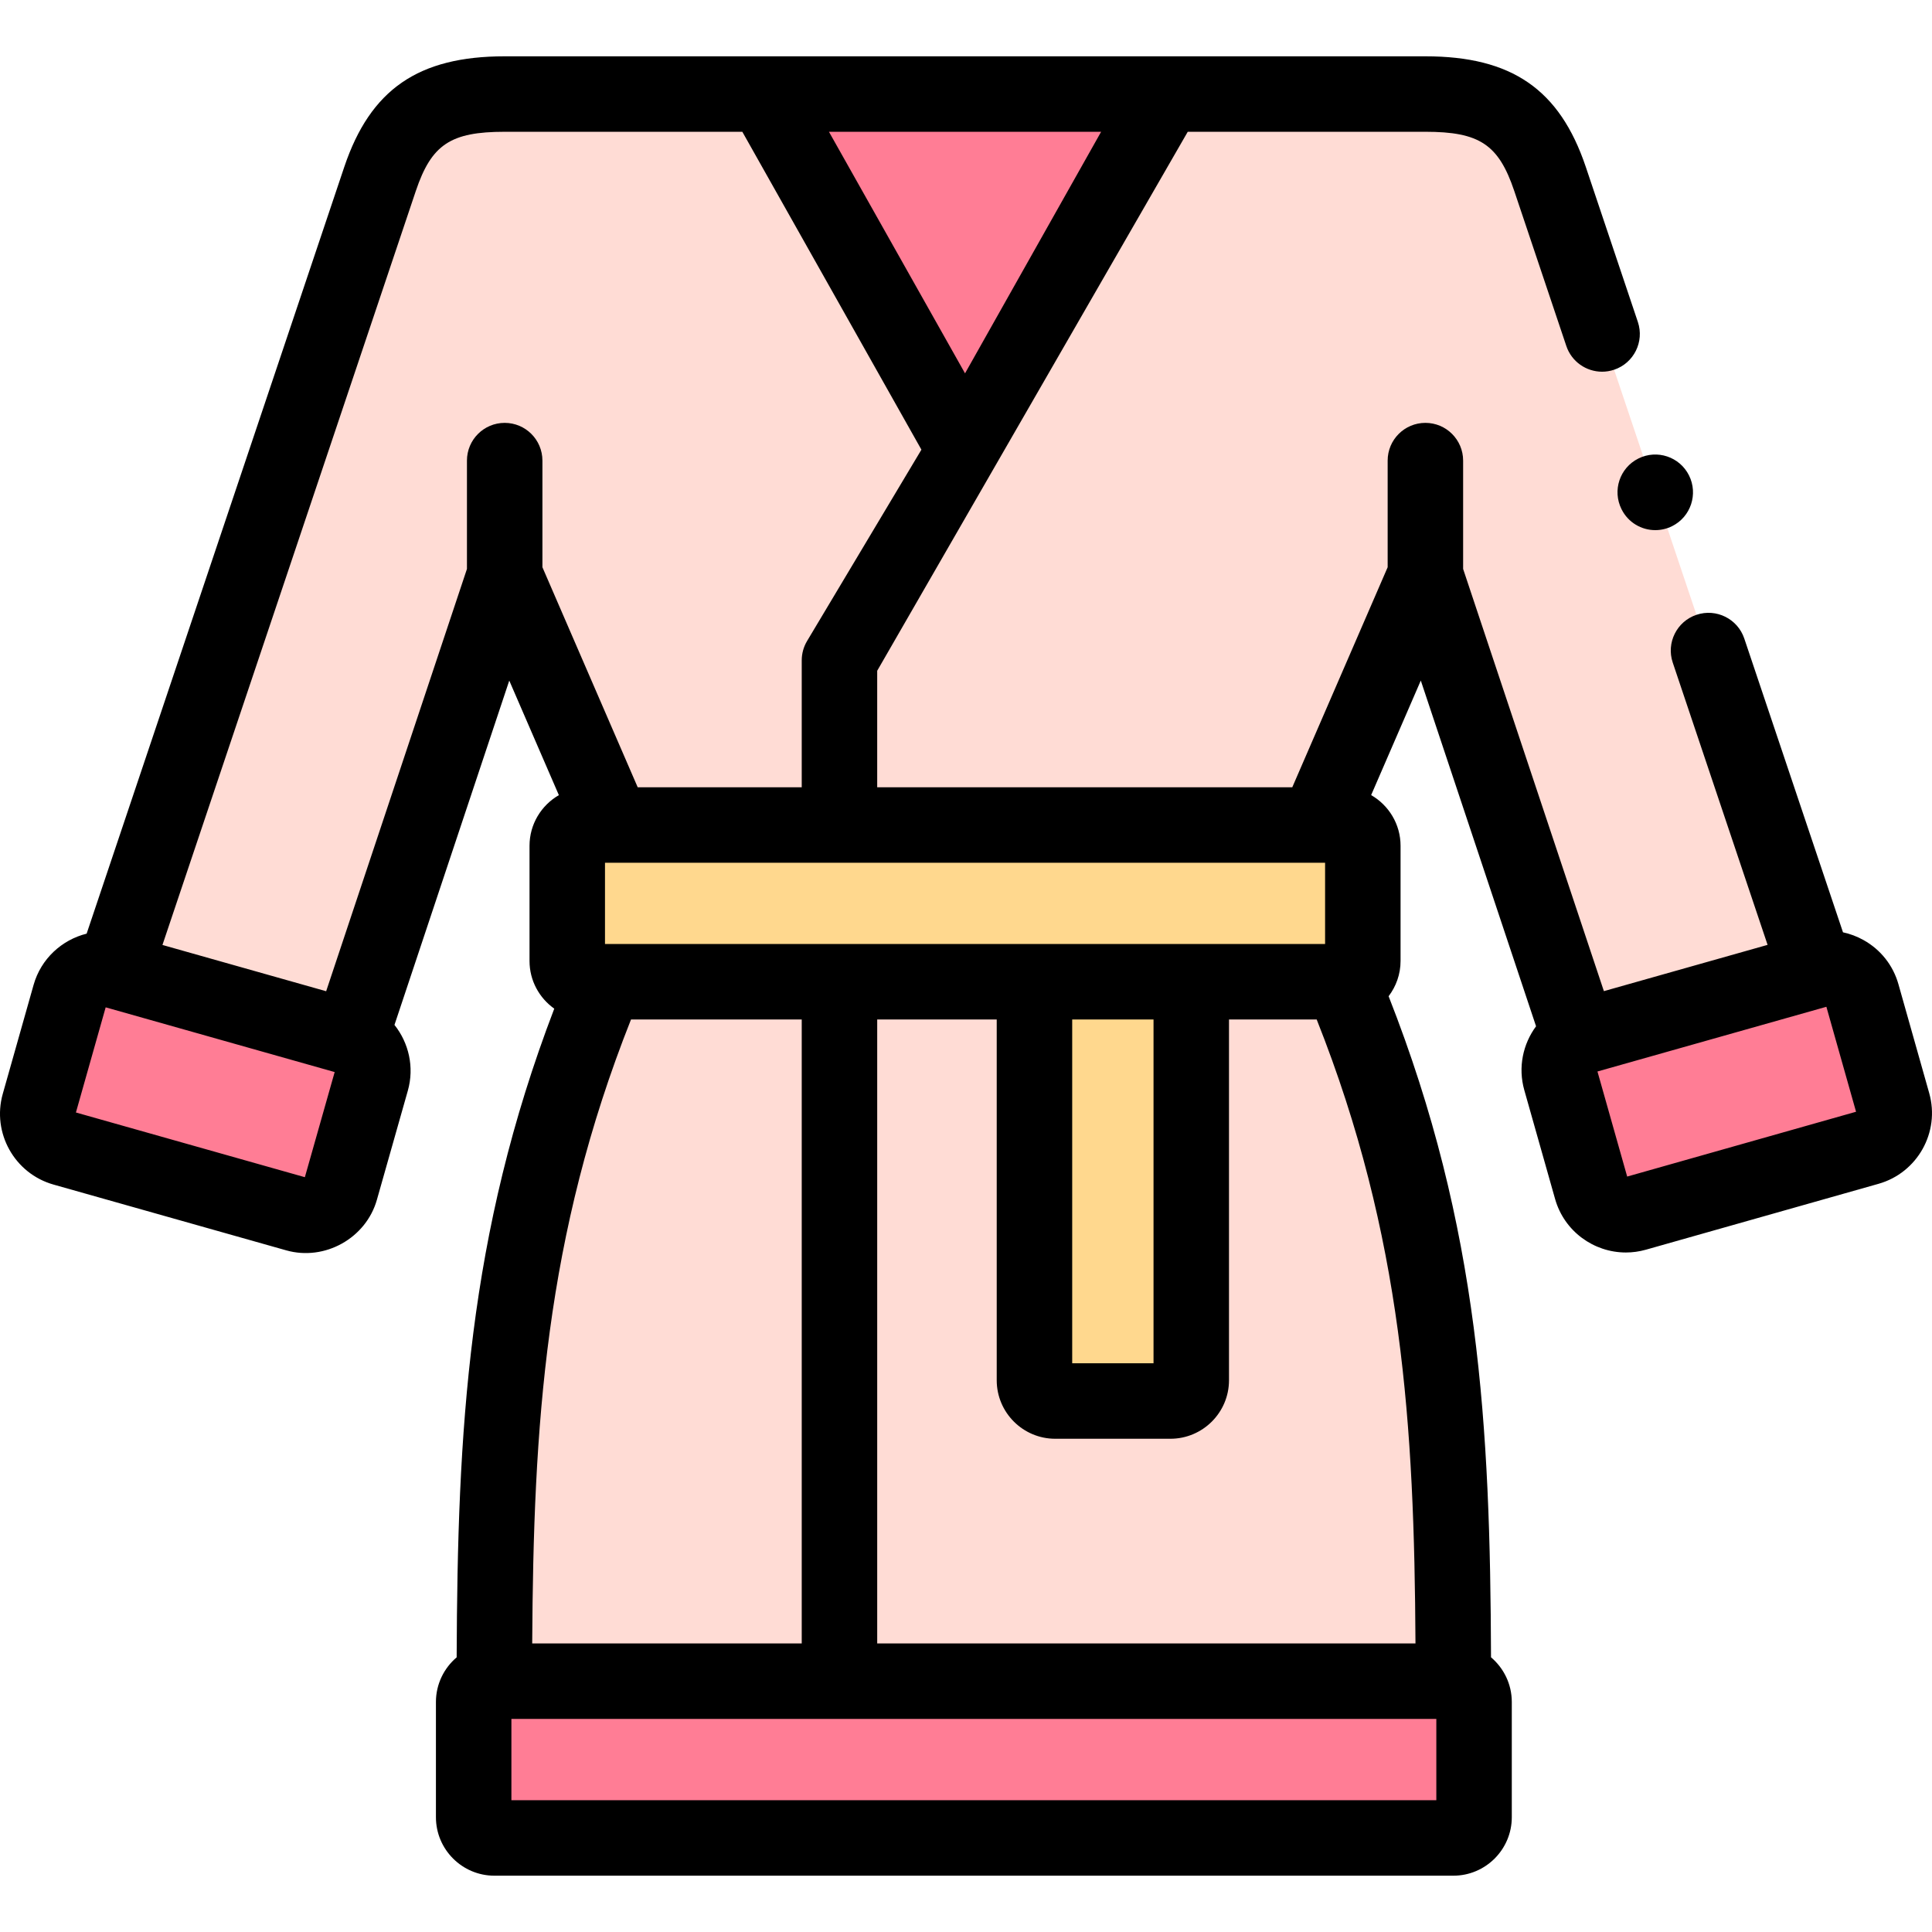 <svg id="Capa_1" enable-background="new 0 0 512 512" height="512" viewBox="0 0 512 512" width="512" xmlns="http://www.w3.org/2000/svg"><g><g><path clip-rule="evenodd" d="m308.922 24.922-53.176 94.393-33.278 55.686v43.639h51.674 41.554 33.334l28.714-66.245 40.846 122.512 1.049-.312c.17-.057.312-.085.454-.142l61.141-17.291-70.467-209.762c-5.726-16.979-15.108-22.479-33.022-22.479h-47.365-21.458z" fill="#ffdcd5" fill-rule="evenodd"/></g><g><path clip-rule="evenodd" d="m100.725 47.4-70.495 209.79 62.672 17.716 40.846-122.512 28.686 66.245h60.036v-43.639l33.278-55.686-53.178-94.392h-21.458-47.365c-17.914 0-27.297 5.499-33.022 22.478z" fill="#ffdcd5" fill-rule="evenodd"/></g><g><path clip-rule="evenodd" d="m30.229 257.191c-5.017-1.417-10.289 1.531-11.707 6.548l-8.163 28.856c-1.417 5.017 1.531 10.29 6.548 11.707l61.68 17.433c5.017 1.417 10.261-1.502 11.678-6.52l8.192-28.885c1.417-5.017-1.531-10.29-6.548-11.707z" fill="#ff7d95" fill-rule="evenodd"/></g><g><path clip-rule="evenodd" d="m274.142 260.167v105.618c0 3.005 2.494 5.499 5.499 5.499h30.528c3.033 0 5.527-2.495 5.527-5.499v-105.618h39.967c3.033 0 5.499-2.466 5.499-5.499v-30.529c0-3.033-2.466-5.499-5.499-5.499h-193.23-6.604c-3.033 0-5.499 2.466-5.499 5.499v30.529c0 3.033 2.466 5.499 5.499 5.499h4.677z" fill="#ffd88e" fill-rule="evenodd"/></g><g><path clip-rule="evenodd" d="m202.57 24.922 53.176 94.392 53.176-94.392z" fill="#ff7d95" fill-rule="evenodd"/></g><g><path clip-rule="evenodd" d="m160.505 260.167c-27.098 64.856-29.394 119.281-29.479 185.356h91.442v-185.356z" fill="#ffdcd5" fill-rule="evenodd"/></g><g><path clip-rule="evenodd" d="m222.468 260.167v185.356h162.675c-.057-66.075-2.381-120.5-29.479-185.356h-39.967v105.618c0 3.005-2.494 5.499-5.527 5.499h-30.528c-3.005 0-5.499-2.495-5.499-5.499v-105.618z" fill="#ffdcd5" fill-rule="evenodd"/></g><g><path clip-rule="evenodd" d="m385.143 445.523h-162.675-91.442c-3.033 0-5.499 2.494-5.499 5.527v30.529c0 3.005 2.466 5.499 5.499 5.499h254.117c3.033 0 5.499-2.494 5.499-5.499v-30.529c0-3.033-2.466-5.527-5.499-5.527z" fill="#ff7d95" fill-rule="evenodd"/></g><g><path clip-rule="evenodd" d="m419.639 274.595c-4.734 1.587-7.455 6.69-6.066 11.565l8.163 28.856c1.417 5.017 6.69 7.965 11.707 6.548l61.651-17.461c5.017-1.417 7.965-6.661 6.548-11.679l-8.163-28.885c-1.417-5.017-6.69-7.965-11.707-6.52l-.539.142-61.141 17.291z" fill="#ff7d95" fill-rule="evenodd"/></g><g><path d="m511.266 289.705-8.163-28.883c-1.416-5.013-4.711-9.172-9.277-11.711-1.722-.957-3.544-1.637-5.413-2.037l-26.158-77.852c-1.76-5.235-7.43-8.054-12.664-6.294-5.235 1.759-8.054 7.429-6.295 12.664l25.135 74.807-43.383 12.262-37.304-111.888v-28.709c0-5.523-4.478-10-10-10s-10 4.477-10 10v28.258l-25.278 58.318h-109.998v-30.879l82.299-142.84h62.978c14.336 0 19.397 3.369 23.543 15.662l13.805 41.103c1.403 4.179 5.3 6.819 9.478 6.819 1.056 0 2.129-.169 3.185-.523 5.235-1.758 8.055-7.428 6.296-12.663l-13.808-41.114c-6.921-20.526-19.631-29.283-42.498-29.283h-243.999c-22.866 0-35.576 8.758-42.502 29.294l-68.284 203.21c-6.559 1.64-12.096 6.634-14.061 13.59l-8.164 28.861c-2.92 10.34 3.115 21.128 13.452 24.048l61.682 17.433c10.203 2.883 21.139-3.227 24.016-13.415l8.194-28.895c1.771-6.268.236-12.69-3.539-17.435l30.422-91.248 13.144 30.354c-4.64 2.681-7.777 7.686-7.777 13.419v30.528c0 5.215 2.597 9.827 6.557 12.638-22.943 59.94-25.635 111.919-25.867 171.908-3.354 2.85-5.492 7.096-5.492 11.837v30.529c0 8.546 6.953 15.499 15.499 15.499h254.117c8.546 0 15.499-6.953 15.499-15.499v-30.528c0-4.748-2.144-9-5.507-11.851-.219-61.057-2.997-113.82-27.137-175.186 1.977-2.602 3.165-5.834 3.165-9.346v-30.528c0-5.741-3.145-10.752-7.795-13.43l13.158-30.356 30.546 91.621c-3.467 4.687-4.826 10.867-3.12 16.909l8.162 28.854c2.423 8.574 10.256 14.187 18.759 14.186 1.751 0 3.53-.238 5.296-.737l61.646-17.46c10.332-2.919 16.366-13.694 13.45-24.021zm-160.103-61.066v21.528h-190.834v-21.528zm-45.466 41.531v91.114h-21.554v-91.114zm-13.886-235.249-36.066 64.019-36.065-64.019zm-211.019 277.046-60.67-17.147 7.883-27.866 60.688 17.153zm62.955-161.645v-28.258c0-5.523-4.477-10-10-10s-10 4.477-10 10v28.707l-37.312 111.914-43.383-12.262 67.148-199.828c4.15-12.305 9.211-15.674 23.547-15.674h62.979l47.459 84.245-30.301 50.705c-.927 1.551-1.416 3.323-1.416 5.13v33.639h-43.468zm23.48 119.848h45.242v165.353h-71.43c.335-57.723 3.389-107.905 26.188-165.353zm213.415 206.909h-245.115v-21.556h245.116v21.556zm-5.525-41.556h-142.649v-165.353h31.674v95.615c0 8.546 6.953 15.499 15.499 15.499h30.528c8.561 0 15.527-6.953 15.527-15.499v-95.615h23.24c22.816 57.48 25.862 107.653 26.181 165.353zm56.102-123.721-7.877-27.846 60.641-17.142.027-.009 7.863 27.819z"/><path d="m429.715 134.927.028.057c1.749 3.497 5.262 5.507 8.918 5.507 1.509 0 3.042-.342 4.484-1.063 4.939-2.47 6.928-8.505 4.458-13.445s-8.48-6.942-13.416-4.472c-4.94 2.469-6.942 8.476-4.472 13.416z"/></g></g></svg>